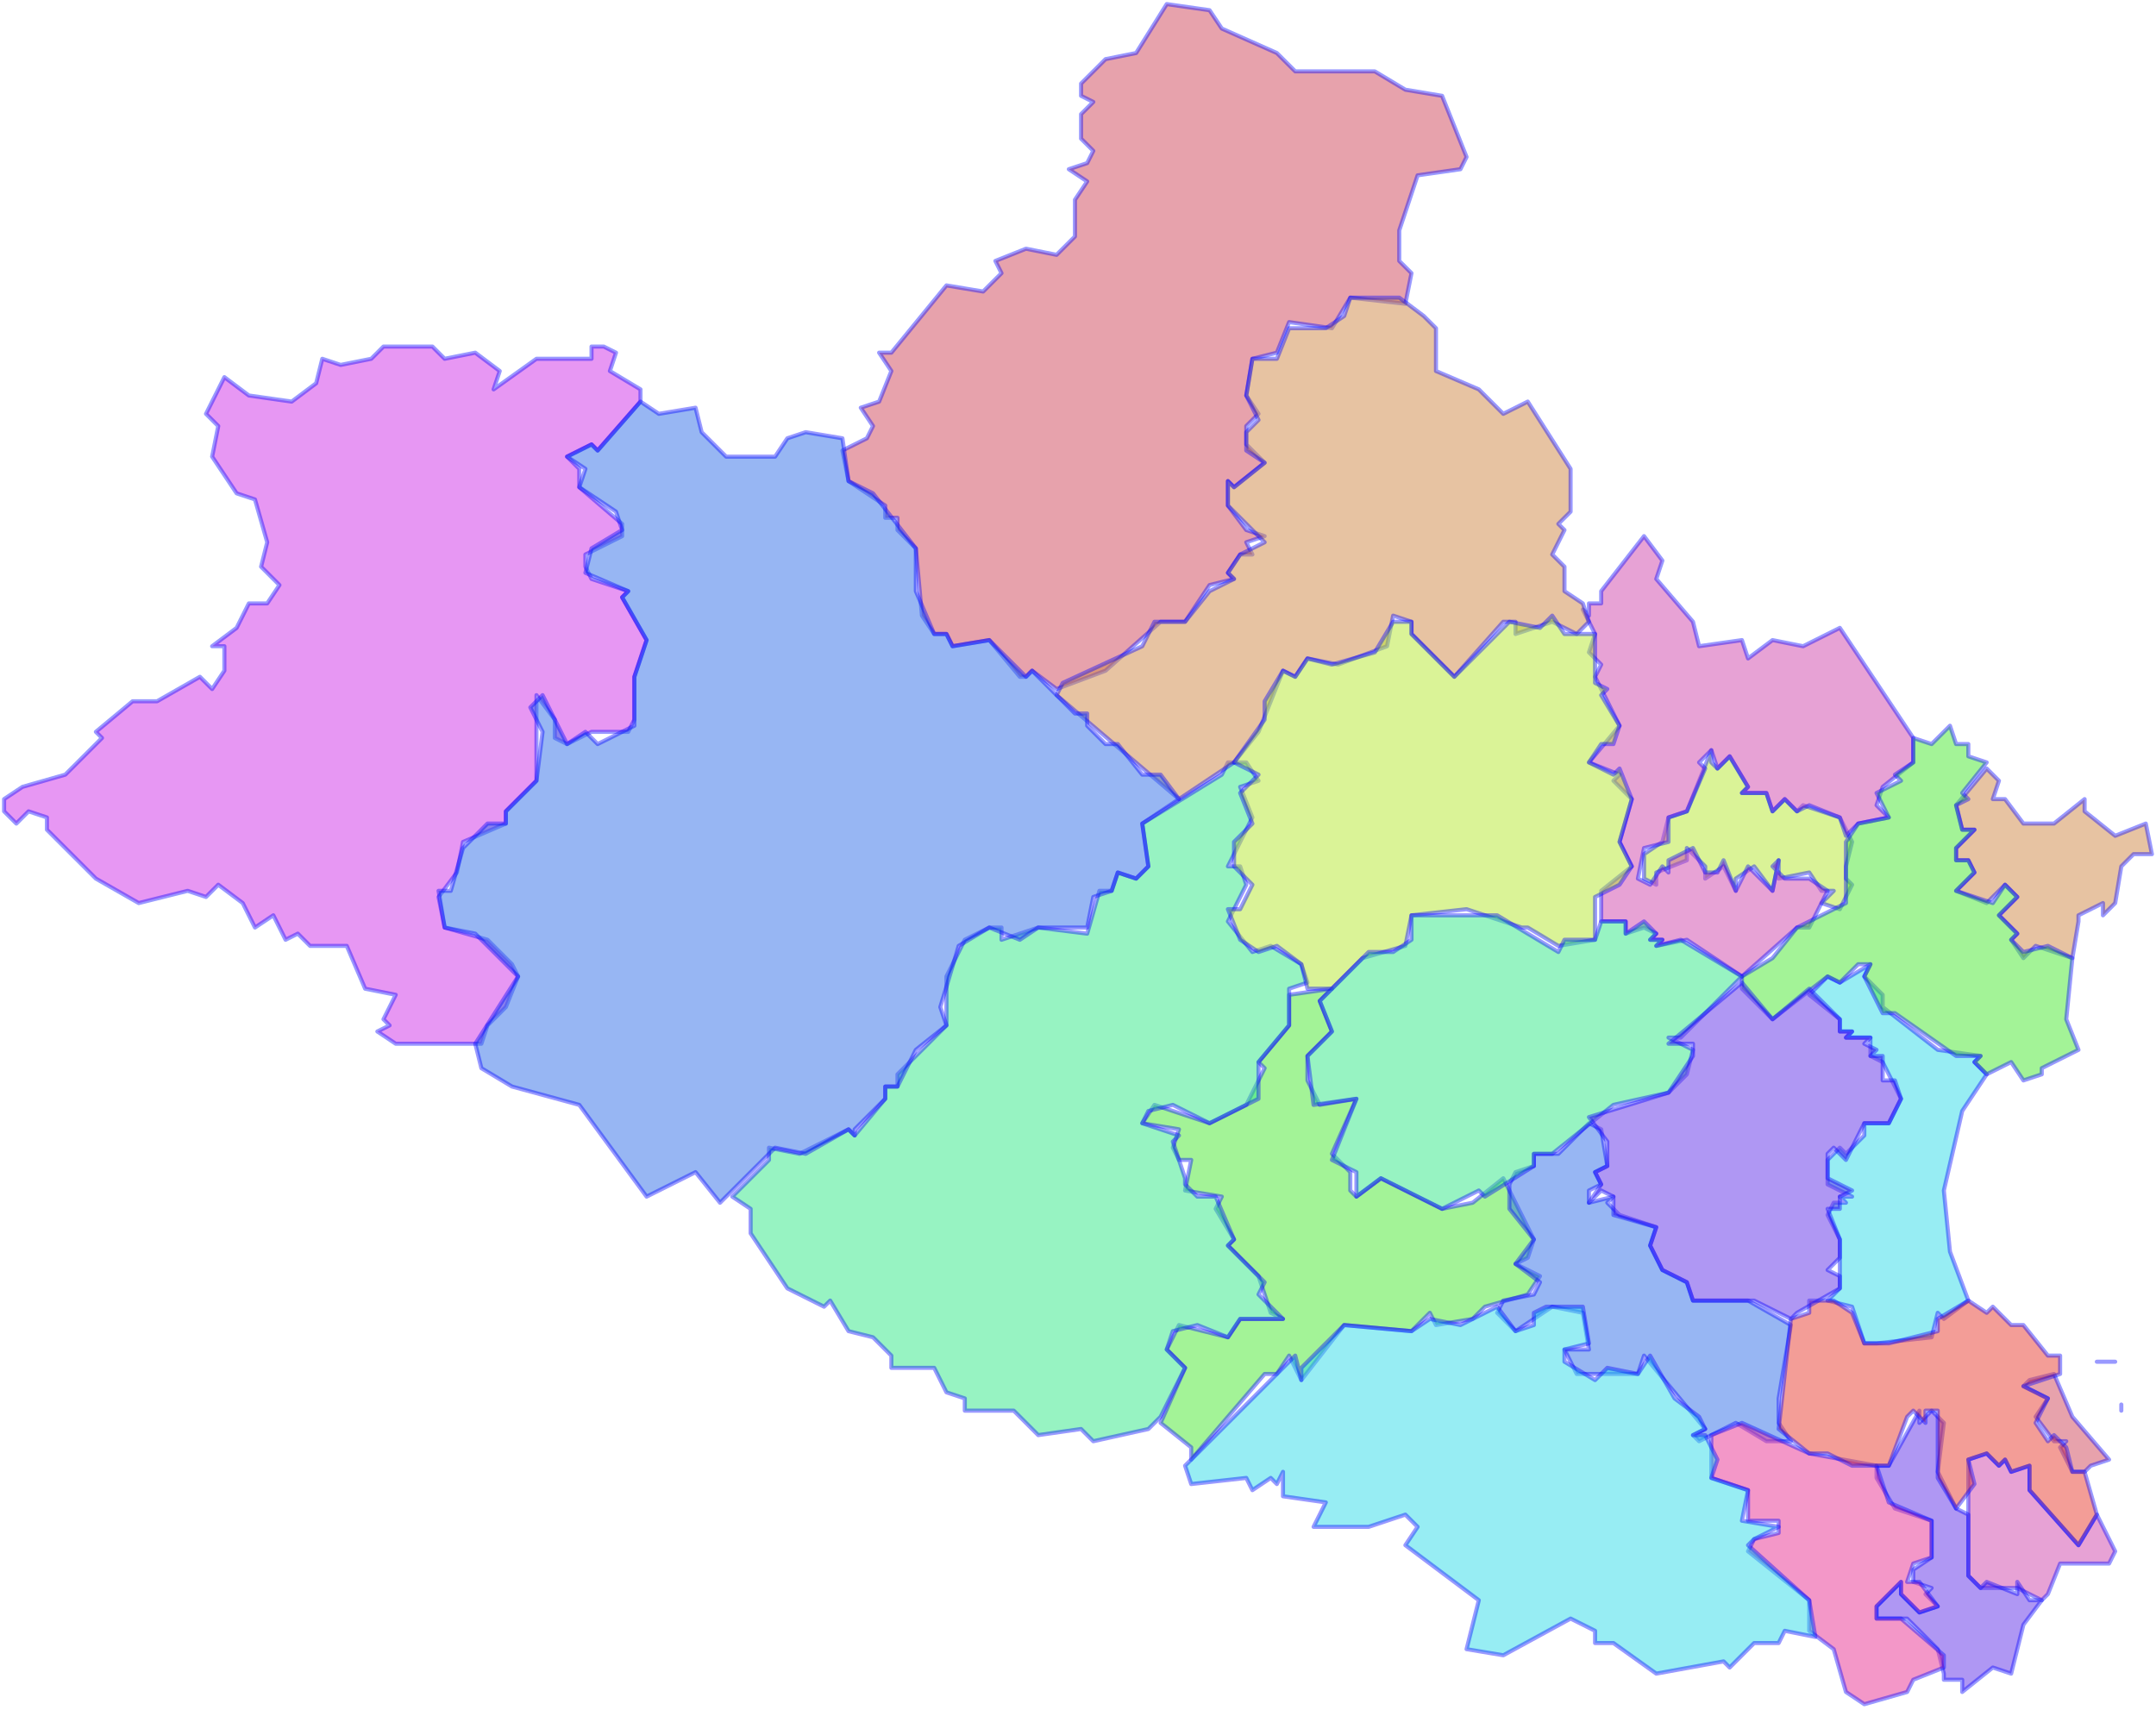 <svg width="527" height="418" viewBox="0 0 527 418" fill="none" xmlns="http://www.w3.org/2000/svg">
<g id="37" name="Nghệ An">
<path id="3721" class="district" name="TP Vinh" fill-rule="evenodd" clip-rule="evenodd" d="M499.077 391.185L493.094 388.195H484.12L481.128 385.205V356.801L485.615 355.306L488.607 358.296L490.103 356.801L491.598 359.791L496.085 358.296V364.276L508.051 377.73L512.538 370.256L517.026 379.225L515.53 382.215H503.564L500.573 389.69L499.077 391.185Z" fill="#D147AC" fill-opacity="0.5" stroke="#0000FF" stroke-opacity="0.4" stroke-linecap="round" stroke-linejoin="round"/>
<g id="3720" class="district" name="Cửa Lò">
<path fill-rule="evenodd" clip-rule="evenodd" d="M509.547 359.791H506.556L503.564 353.811L505.06 352.316H502.068L497.581 346.336L500.573 341.851L494.59 338.861L496.085 337.366L502.068 335.871L506.556 346.336L515.53 356.801L511.043 358.296L509.547 359.791Z" fill="#D1475A" fill-opacity="0.5"/>
<path d="M518.521 343.346V344.841M509.547 359.791H506.556L503.564 353.811L505.06 352.316H502.068L497.581 346.336L500.573 341.851L494.59 338.861L496.085 337.366L502.068 335.871L506.556 346.336L515.53 356.801L511.043 358.296L509.547 359.791Z" stroke="#0000FF" stroke-opacity="0.4" stroke-linecap="round" stroke-linejoin="round"/>
</g>
<path id="3719" class="district" name="Hoàng Mai" fill-rule="evenodd" clip-rule="evenodd" d="M508.051 225.244L506.556 234.214L497.581 231.224L494.59 234.214L491.598 229.729L493.094 228.234L488.607 223.749L493.094 219.264L490.103 216.274L485.615 220.759L478.137 217.769L482.624 213.285L481.128 210.295H478.137V207.305L482.624 202.82H479.632L478.137 196.84L485.615 187.87L488.607 190.86L487.111 195.345H490.103L494.59 201.325H502.068L509.547 195.345V198.335L517.026 204.315L524.504 201.325L526 208.8H521.513L518.521 211.79L517.026 220.759L514.034 223.749V220.759L508.051 223.749V225.244Z" fill="#D18847" fill-opacity="0.5" stroke="#0000FF" stroke-opacity="0.4" stroke-linecap="round" stroke-linejoin="round"/>
<path id="3718" class="district" name="Thái Hòa" fill-rule="evenodd" clip-rule="evenodd" d="M451.214 214.78L452.709 216.274L449.718 222.254L445.231 220.759L448.222 217.769H445.231L442.239 213.285L434.761 214.78V210.295L433.265 217.769L428.778 211.79L424.291 214.78V217.769L421.299 211.79L416.812 214.78V211.79L412.325 207.305V210.295L404.846 213.285V216.274L401.855 214.78V208.8L406.342 205.81L407.838 199.83L412.325 198.335L418.308 183.385V186.375L419.803 187.87L422.795 184.88L427.282 192.355L425.786 193.85H431.769L433.265 198.335L436.256 195.345L439.248 198.335L440.744 196.84L449.718 199.83L452.709 205.81L451.214 211.79V214.78Z" fill="#B7E830" fill-opacity="0.5" stroke="#0000FF" stroke-opacity="0.4" stroke-linecap="round" stroke-linejoin="round"/>
<path id="3717" class="district" name="Anh Sơn" fill-rule="evenodd" clip-rule="evenodd" d="M283.692 347.831L289.675 334.376L285.188 329.892L288.179 323.912L300.145 326.902L303.137 322.417H313.607L310.615 320.922L307.624 311.952L300.145 304.477L301.641 302.982L297.154 295.507L298.65 292.518L289.675 291.023L291.171 283.548H288.179L286.684 280.558L288.179 276.073L279.205 274.578L282.197 270.093L295.658 274.578L304.632 270.093L309.12 261.123L307.624 259.628L315.103 250.659V243.184L325.573 241.689L322.581 244.679L325.573 252.154L319.59 258.133V264.113L322.581 270.093L331.556 268.598L325.573 282.053L330.06 286.538V291.023L331.556 292.518L337.538 288.033L352.496 295.507L359.974 294.012L367.453 288.033L374.932 302.982L373.436 307.467L370.444 308.962L376.427 311.952L373.436 316.437L362.966 319.427L359.974 322.417L351 323.912L349.504 320.922L345.017 325.407L328.564 323.912L318.094 337.366L315.103 331.387L312.111 335.871H309.12L291.171 356.801V353.811L283.692 347.831Z" fill="#49E830" fill-opacity="0.5" stroke="#0000FF" stroke-opacity="0.4" stroke-linecap="round" stroke-linejoin="round"/>
<path id="3716" class="district" name="Con Cuông" fill-rule="evenodd" clip-rule="evenodd" d="M289.675 289.528L292.667 292.518H297.154L301.641 302.982L300.145 304.477L309.12 313.447L307.624 316.437L313.607 322.417H303.137L300.145 326.902L292.667 323.912L286.684 325.407L285.188 329.892L289.675 334.376L283.692 346.336L280.701 349.326L267.239 352.316L264.248 349.326L253.778 350.821L247.795 344.841H235.829V341.851L231.342 340.356L228.35 334.376H217.88V331.387L213.393 326.902L207.41 325.407L202.923 317.932L201.427 319.427L192.453 314.942L183.479 301.487V295.507L178.991 292.518L187.966 283.548V280.558L195.444 282.053L207.41 276.073L208.906 277.568L216.385 268.598V265.608H219.376V262.618L231.342 250.659V238.699L235.829 229.729L241.812 226.739H244.803V229.729L253.778 226.739L265.744 228.234L268.735 217.769H271.726L273.222 213.285L277.709 214.78L280.701 211.79L279.205 201.325L298.65 189.365L300.145 186.375H304.632L307.624 190.86L303.137 192.355L306.128 199.83L300.145 211.79H303.137L304.632 216.274L300.145 225.244L306.128 232.719L310.615 231.224L318.094 235.709L319.59 240.194L315.103 241.689V250.659L307.624 259.628V268.598L295.658 274.578L286.684 270.093L280.701 271.588L279.205 274.578L288.179 277.568L286.684 279.063L289.675 288.033V289.528Z" fill="#30E886" fill-opacity="0.5" stroke="#0000FF" stroke-opacity="0.4" stroke-linecap="round" stroke-linejoin="round"/>
<path id="3715" class="district" name="Diễn Châu" fill-rule="evenodd" clip-rule="evenodd" d="M458.692 328.397H455.701L452.709 319.427L446.726 317.932L449.718 314.942V302.982L446.726 297.002L448.222 294.012H451.214L449.718 292.518H452.709L446.726 289.528V283.548L449.718 280.558L451.214 282.053L455.701 277.568V274.578H461.684L464.675 268.598L460.188 259.628L457.197 258.133V253.649H451.214L452.709 252.154H449.718V249.164L442.239 243.184L446.726 238.699L449.718 240.194L457.197 235.709L455.701 238.699L460.188 243.184V246.174L473.65 256.638L484.12 258.133L482.624 259.628L485.615 262.618L479.632 271.588L475.145 291.023L476.641 305.972L481.128 317.932L475.145 322.417L473.65 320.922L472.154 326.902L458.692 328.397Z" fill="#30DCE8" fill-opacity="0.5" stroke="#0000FF" stroke-opacity="0.4" stroke-linecap="round" stroke-linejoin="round"/>
<path id="3714" class="district" name="Đô Lương" fill-rule="evenodd" clip-rule="evenodd" d="M424.291 347.831L415.316 352.316L413.82 350.821L416.812 349.326L401.855 331.387L400.359 335.871H385.402L382.41 329.892H388.393L386.897 320.922L379.419 319.427L370.444 325.407L365.957 320.922L367.453 317.932L374.932 316.437L376.427 313.447L370.444 308.962L374.932 302.982L368.949 295.507V289.528L370.444 286.538L374.932 285.043V282.053H380.915L388.393 274.578L391.385 276.073L392.88 285.043L389.889 286.538L391.385 289.528L388.393 291.023V294.013L394.376 292.518L392.88 294.013L395.872 297.002L404.846 299.992L403.35 304.477L406.342 310.457L412.325 313.447L413.82 317.932H427.282L437.752 323.912L434.761 341.851V347.831L437.752 352.316H431.769L424.291 347.831Z" fill="#306EE8" fill-opacity="0.5" stroke="#0000FF" stroke-opacity="0.4" stroke-linecap="round" stroke-linejoin="round"/>
<path id="3713" class="district" name="Hưng Nguyên" fill-rule="evenodd" clip-rule="evenodd" d="M475.145 409.125L473.65 403.145L466.171 395.67H458.692V392.68L464.675 386.7V389.69L469.162 394.175L473.65 392.68L470.658 389.69L472.154 388.195L467.667 386.7V383.71L472.154 380.72V371.75L463.179 368.761L458.692 361.286V358.296H461.684L469.162 344.841V347.831L472.154 344.841L475.145 347.831L473.65 359.791L478.137 368.761L481.128 370.256V385.205L484.12 388.195L485.615 386.7L493.094 389.69V386.7L496.085 391.185H499.077L494.59 397.165L491.598 409.125L487.111 407.63L479.632 413.609V410.619H475.145V409.125Z" fill="#6130E8" fill-opacity="0.5" stroke="#0000FF" stroke-opacity="0.4" stroke-linecap="round" stroke-linejoin="round"/>
<path id="3712" class="district" name="Kỳ Sơn" fill-rule="evenodd" clip-rule="evenodd" d="M119.162 250.659L117.667 255.143H96.727L92.239 252.154L95.231 250.659L93.735 249.164L96.727 243.184L89.248 241.689L84.761 231.224H75.786L72.795 228.234L69.803 229.729L66.812 223.749L62.325 226.739L59.333 220.759L53.35 216.274L50.359 219.264L45.872 217.769L33.906 220.759L23.436 214.78L11.47 202.82V199.83L6.983 198.335L3.991 201.325L1 198.335V195.345L5.487 192.355L15.957 189.365L24.932 180.395L23.436 178.9L32.41 171.426H38.393L48.863 165.446L51.855 168.436L54.846 163.951V157.971H51.855L57.838 153.486L60.829 147.506H65.316L68.308 143.021L63.821 138.536L65.316 132.557L62.325 122.092L57.838 120.597L51.855 111.627L53.35 104.152L50.359 101.162L54.846 92.193L60.829 96.678L71.299 98.172L77.282 93.688L78.778 87.708L83.265 89.203L90.744 87.708L93.735 84.718H105.701L108.692 87.708L116.171 86.213L122.154 90.698L120.658 95.183L131.128 87.708H144.59V84.718H147.581L150.573 86.213L149.077 90.698L156.556 95.183V98.172L146.085 110.132L144.59 108.637L138.607 111.627L141.598 114.617V119.102L152.068 128.072V131.062L143.094 135.547V138.536L144.59 141.526L153.564 144.516L152.068 146.011L158.051 156.476L155.06 165.446V175.911L153.564 178.9H144.59L138.607 181.89L135.615 180.395V175.911L131.128 169.931V190.86L123.65 198.335V201.325L113.179 205.81L111.684 213.285L107.197 219.264L108.692 226.739L119.162 229.729L125.145 235.709L126.641 238.699L123.65 246.174L119.162 250.659Z" fill="#D030E8" fill-opacity="0.5" stroke="#0000FF" stroke-opacity="0.4" stroke-linecap="round" stroke-linejoin="round"/>
<path id="3711" class="district" name="Nam Đàn" fill-rule="evenodd" clip-rule="evenodd" d="M466.171 413.609L455.701 416.599L451.214 413.609L448.222 403.145L442.239 398.66V391.185L427.282 379.225L428.778 376.235L434.761 374.74V371.751H427.282V364.276L418.308 361.286V350.821L425.786 347.831L442.239 355.306L458.692 358.296L461.684 367.266L472.154 371.751V380.72L467.667 382.215L466.171 386.7H469.162L473.65 392.68L469.162 394.175L464.675 389.69V386.7L458.692 392.68V395.67H464.675L475.145 404.64V407.63L467.667 410.62L466.171 413.609Z" fill="#E83092" fill-opacity="0.5" stroke="#0000FF" stroke-opacity="0.4" stroke-linecap="round" stroke-linejoin="round"/>
<path id="3710" class="district" name="Nghi Lộc" fill-rule="evenodd" clip-rule="evenodd" d="M515.53 332.882H512.538H517.026H515.53ZM446.726 355.306H442.239L434.761 349.326L437.752 322.417L442.239 320.922V317.932H448.222L452.709 320.922L455.701 328.397H461.684L473.65 325.407V322.417L481.128 317.932L485.615 320.922L487.111 319.427L491.598 323.912H494.59L500.573 331.387H503.564V335.871L494.59 338.861L500.573 341.851L497.581 347.831L500.573 352.316L502.068 350.821L505.06 353.811L506.556 359.791H509.547L512.538 370.256L508.051 377.73L496.085 364.276V358.296L491.598 359.791L490.103 356.801L488.607 358.296L485.615 355.306L481.128 356.801L482.624 362.781L478.137 368.761L473.65 361.286V344.841H470.658V347.831L467.667 344.841L466.171 346.336L461.684 358.296H452.709L446.726 355.306Z" fill="#E83D30" fill-opacity="0.5" stroke="#0000FF" stroke-opacity="0.4" stroke-linecap="round" stroke-linejoin="round"/>
<path id="3709" class="district" name="Nghĩa Đàn" fill-rule="evenodd" clip-rule="evenodd" d="M460.188 192.355L458.692 196.84L461.684 199.83L454.205 201.325L451.214 204.315L449.718 199.83L442.239 196.84L439.248 198.335L436.256 195.345L433.265 198.335L431.769 193.85H425.786L427.282 192.355L422.795 184.88L419.803 187.87L418.308 183.385L415.316 186.375L416.812 187.87L412.325 198.335L407.838 199.83V205.81L401.855 207.305L400.359 214.78L403.35 216.274L406.342 211.79L407.838 213.285V210.295L413.821 207.305L416.812 213.285H419.803L421.299 210.295L424.291 217.769L427.282 211.79L433.265 217.769L434.761 210.295L433.265 211.79L436.256 214.78H442.239L446.726 217.769L442.239 226.739H439.248L425.786 238.699L412.325 229.729L404.846 231.224L406.342 229.729H403.35L404.846 228.234L401.855 226.739L397.368 228.234V225.244H391.385V217.769L398.863 211.79L395.872 205.81L398.863 195.345L394.376 190.86L395.872 189.365L388.393 186.375L395.872 177.405L389.889 165.446L391.385 162.456L388.393 159.466L389.889 154.981L386.897 149.001L388.393 150.496V147.506H391.385V144.516L401.855 131.062L406.342 137.042L404.846 141.526L413.821 151.991L415.316 157.971L425.786 156.476L427.282 160.961L433.265 156.476L440.744 157.971L449.718 153.486L467.667 180.395V186.375L460.188 192.355Z" fill="#D147AC" fill-opacity="0.5" stroke="#0000FF" stroke-opacity="0.4" stroke-linecap="round" stroke-linejoin="round"/>
<path id="3708" class="district" name="Quế Phong" fill-rule="evenodd" clip-rule="evenodd" d="M249.291 165.446L241.812 156.476L232.838 157.971L231.342 154.981H228.35L225.359 150.496L223.863 134.052L219.376 129.567V126.577H216.385V123.587L207.41 117.607L205.915 110.132L211.897 107.142L213.393 104.152L210.402 99.668L214.889 98.172L217.88 90.698L214.889 86.213H217.88L231.342 69.768L240.316 71.263L244.803 66.778L243.308 63.788L250.786 60.798L258.265 62.293L262.752 57.809V48.839L265.744 44.354L261.256 41.364L265.744 39.869L267.239 36.879L264.248 33.889V27.909L267.239 24.919L264.248 23.424V20.434L270.231 14.455L277.709 12.96L285.188 1L295.658 2.495L298.65 6.98L312.111 12.96L316.598 17.445H336.043L343.521 21.93L352.496 23.424L358.479 38.374L356.983 41.364L346.513 42.859L342.026 56.314V63.788L345.017 66.778L343.521 74.253L330.06 72.758L325.573 80.233L315.103 78.738L312.111 86.213L306.128 87.708L304.632 96.678L307.624 101.162L304.632 104.152V108.637L309.12 113.122L301.641 119.102L300.145 117.607V123.587L304.632 129.567L309.12 131.062L304.632 132.557L306.128 135.547H303.137L300.145 140.031L301.641 141.526L295.658 143.021L289.675 151.991H283.692L270.231 163.951L258.265 168.436L252.282 163.951L250.786 165.446H249.291Z" fill="#D1475A" fill-opacity="0.5" stroke="#0000FF" stroke-opacity="0.4" stroke-linecap="round" stroke-linejoin="round"/>
<path id="3707" class="district" name="Quỳ Châu" fill-rule="evenodd" clip-rule="evenodd" d="M353.991 163.951L345.017 154.981V151.991L340.53 150.496L339.034 157.971L327.068 162.456L319.59 160.961L316.598 165.446L313.607 163.951L307.624 178.9L301.641 186.375L288.179 195.345L258.265 169.931L259.761 166.941L279.205 157.971L282.197 151.991H289.675L295.658 144.516L301.641 141.526L300.145 140.031L303.137 135.547L309.12 132.557L300.145 123.587V117.607L301.641 119.102L309.12 113.122L304.632 110.132V105.647L307.624 102.657L304.632 96.677L306.128 87.708H312.111L315.103 80.233H324.077L328.564 77.243L330.06 72.758H342.026L348.009 77.243L351 80.233V90.698L361.47 95.183L367.453 101.162L373.436 98.172L383.906 114.617V125.082L380.915 128.072L382.41 129.567L379.419 135.547L382.41 138.536V144.516L386.897 147.506L388.393 151.991L385.402 154.981L379.419 151.991L370.444 154.981V151.991H367.453L355.487 165.446L353.991 163.951Z" fill="#D18847" fill-opacity="0.5" stroke="#0000FF" stroke-opacity="0.4" stroke-linecap="round" stroke-linejoin="round"/>
<path id="3706" class="district" name="Quỳ Hợp" fill-rule="evenodd" clip-rule="evenodd" d="M371.94 226.739L358.479 222.254L345.017 223.749L343.521 231.224L333.051 234.214L325.573 241.689H319.59L318.094 235.709L312.111 231.224L307.624 232.719L303.137 229.729L300.145 222.254H303.137L306.128 216.274L301.641 211.79V205.81L306.128 201.325L303.137 193.85L307.624 189.365L301.641 186.375L309.12 175.911V171.426L313.607 163.951L316.598 165.446L319.59 160.961L325.573 162.456L336.043 159.466L340.53 151.991H345.017V154.981L355.487 165.446L368.949 151.991L376.427 153.486L379.419 150.496L382.41 154.981H389.889V166.941L392.88 168.436L391.385 169.931L395.872 177.405L394.376 181.89H391.385L388.393 186.375L394.376 189.365L395.872 187.87L398.863 195.345L395.872 205.81L398.863 211.79L395.872 216.274L389.889 219.264V229.729L380.914 231.224L373.436 226.739H371.94Z" fill="#B7E830" fill-opacity="0.5" stroke="#0000FF" stroke-opacity="0.4" stroke-linecap="round" stroke-linejoin="round"/>
<path id="3705" class="district" name="Quỳnh Lưu" fill-rule="evenodd" clip-rule="evenodd" d="M499.077 262.618L494.59 264.113L491.598 259.628L485.615 262.618L482.624 259.628L484.12 258.133H478.137L463.179 247.669H460.188L455.701 238.699L457.197 235.709H454.205L449.718 240.194L446.726 238.699L433.265 249.164L425.786 241.689V238.699L433.265 234.214L439.248 226.739L451.214 220.759V205.81L454.205 201.325L461.684 199.83L458.692 193.85L464.675 190.86L463.179 189.365L467.667 186.375V180.395L472.154 181.89L476.641 177.406L478.137 181.89H481.128V184.88L485.615 186.375L479.632 193.85L481.128 195.345L478.137 196.84L479.632 202.82H482.624L478.137 207.305V210.295H481.128L482.624 213.285L478.137 217.769L487.111 220.759L490.103 216.275L493.094 219.264L488.607 223.749L493.094 228.234L491.598 229.729L494.59 232.719L500.573 231.224L506.556 234.214L505.06 249.164L508.051 256.638L499.077 261.123V262.618Z" fill="#49E830" fill-opacity="0.5" stroke="#0000FF" stroke-opacity="0.4" stroke-linecap="round" stroke-linejoin="round"/>
<path id="3704" class="district" name="Tân Kỳ" fill-rule="evenodd" clip-rule="evenodd" d="M377.923 282.053H374.932V285.043L362.966 292.518L361.47 291.023L352.496 295.507L337.538 288.033L331.556 292.518V286.538L325.573 283.548L331.556 268.598L321.085 270.093L319.59 258.133L325.573 252.154L322.581 244.679L334.547 232.719H340.53L345.017 229.729V223.749H365.957L380.914 232.719L382.41 229.729H389.889L391.385 225.244H397.367V228.234L401.855 225.244L404.846 228.234L403.35 229.729H406.342L404.846 231.224L410.829 229.729L425.786 238.699L410.829 253.649H407.838L413.82 256.638L412.325 262.618L407.838 267.103L394.376 270.093L379.419 282.053H377.923Z" fill="#30E886" fill-opacity="0.5" stroke="#0000FF" stroke-opacity="0.4" stroke-linecap="round" stroke-linejoin="round"/>
<path id="3703" class="district" name="Thanh Chương" fill-rule="evenodd" clip-rule="evenodd" d="M427.282 377.73L442.239 391.185L443.735 400.155L436.256 398.66L434.761 401.65H428.778L422.795 407.63L421.299 406.135L404.846 409.125L394.376 401.65H389.889V398.66L383.906 395.67L367.453 404.64L358.479 403.145L361.47 391.185L343.521 377.73L346.513 373.245L343.521 370.256L334.547 373.245H321.085L324.077 367.266L313.607 365.771V359.791L312.111 362.781L310.615 361.286L306.128 364.276L304.632 361.286L291.171 362.781L289.675 358.296L316.598 331.387L318.094 337.366V334.376L328.564 323.912L345.017 325.407L349.504 322.417L356.983 323.912L365.957 319.427L370.444 325.407L374.932 323.912V320.922L377.923 319.427H386.897L388.393 328.397L382.41 329.892V332.882L389.889 337.366L392.88 334.376L400.359 335.871L403.35 331.387L409.333 341.851L415.316 346.336L416.812 349.326L413.82 350.821H416.812L419.803 356.801L418.308 361.286L427.282 364.276L425.786 371.751L434.761 373.245L428.778 376.235L427.282 377.73Z" fill="#30DCE8" fill-opacity="0.5" stroke="#0000FF" stroke-opacity="0.4" stroke-linecap="round" stroke-linejoin="round"/>
<path id="3702" class="district" name="Tương Dương" fill-rule="evenodd" clip-rule="evenodd" d="M208.906 277.568L207.41 276.073L196.94 282.053L189.462 280.558L176 294.013L170.017 286.538L158.051 292.518L141.598 270.093L125.145 265.608L117.667 261.123L116.171 255.143L126.641 238.699L116.171 228.234L108.692 226.739L107.197 217.769H110.188L113.179 207.305L119.162 201.325H123.65V198.335L131.128 190.86L132.624 178.9L129.632 172.921L132.624 169.931L138.607 181.89L143.094 178.9L146.085 181.89L155.06 177.405V165.446L158.051 156.476L152.068 146.011L153.564 144.516L143.094 140.031L144.59 134.052L152.068 129.567L150.573 125.082L141.598 119.102L143.094 114.617L138.607 111.627L144.59 108.637L146.085 110.132L156.556 98.172L161.043 101.162L170.017 99.668L171.513 105.647L177.496 111.627H189.462L192.453 107.142L196.94 105.647L205.915 107.142L207.41 117.607L213.393 120.597L223.863 134.052V144.516L228.35 154.981H231.342L232.838 157.971L241.812 156.476L250.786 165.446L252.282 163.951L262.752 174.416H265.744V177.405L270.231 181.89H273.222L279.205 189.365H283.692L288.179 195.345L279.205 201.325L280.701 211.79L277.709 214.78L273.222 213.285L271.726 217.769L267.239 219.264L265.744 226.739H253.778L249.291 229.729L241.812 226.739L234.333 231.224L229.846 246.174L231.342 250.659L223.863 256.638L219.376 265.608H216.385V268.598L208.906 276.073V277.568Z" fill="#306EE8" fill-opacity="0.5" stroke="#0000FF" stroke-opacity="0.4" stroke-linecap="round" stroke-linejoin="round"/>
<path id="3701" class="district" name="Yên Thành" fill-rule="evenodd" clip-rule="evenodd" d="M437.752 322.417L428.778 317.932H413.821L412.325 313.447L406.342 310.457L403.35 304.477L404.846 299.992L394.376 297.002V292.518L391.385 291.023L388.393 294.013L391.385 289.528L389.889 286.538L392.88 285.043V279.063L388.393 273.083L407.838 267.103L413.821 258.133V255.144H407.838L425.786 240.194L433.265 249.164L442.239 241.689L449.718 249.164V252.154H452.709L451.214 253.649H457.197L455.701 255.144L458.692 256.638L457.197 258.133H460.188V264.113H463.179L464.675 268.598L461.684 274.578H455.701L451.214 283.548L448.222 280.558L446.726 282.053V288.033L452.709 291.023L449.718 292.518V295.507H446.726L449.718 302.982V307.467L446.726 310.457L449.718 311.952V314.942L439.248 320.922L437.752 322.417Z" fill="#6130E8" fill-opacity="0.5" stroke="#0000FF" stroke-opacity="0.4" stroke-linecap="round" stroke-linejoin="round"/>
</g>
</svg>
